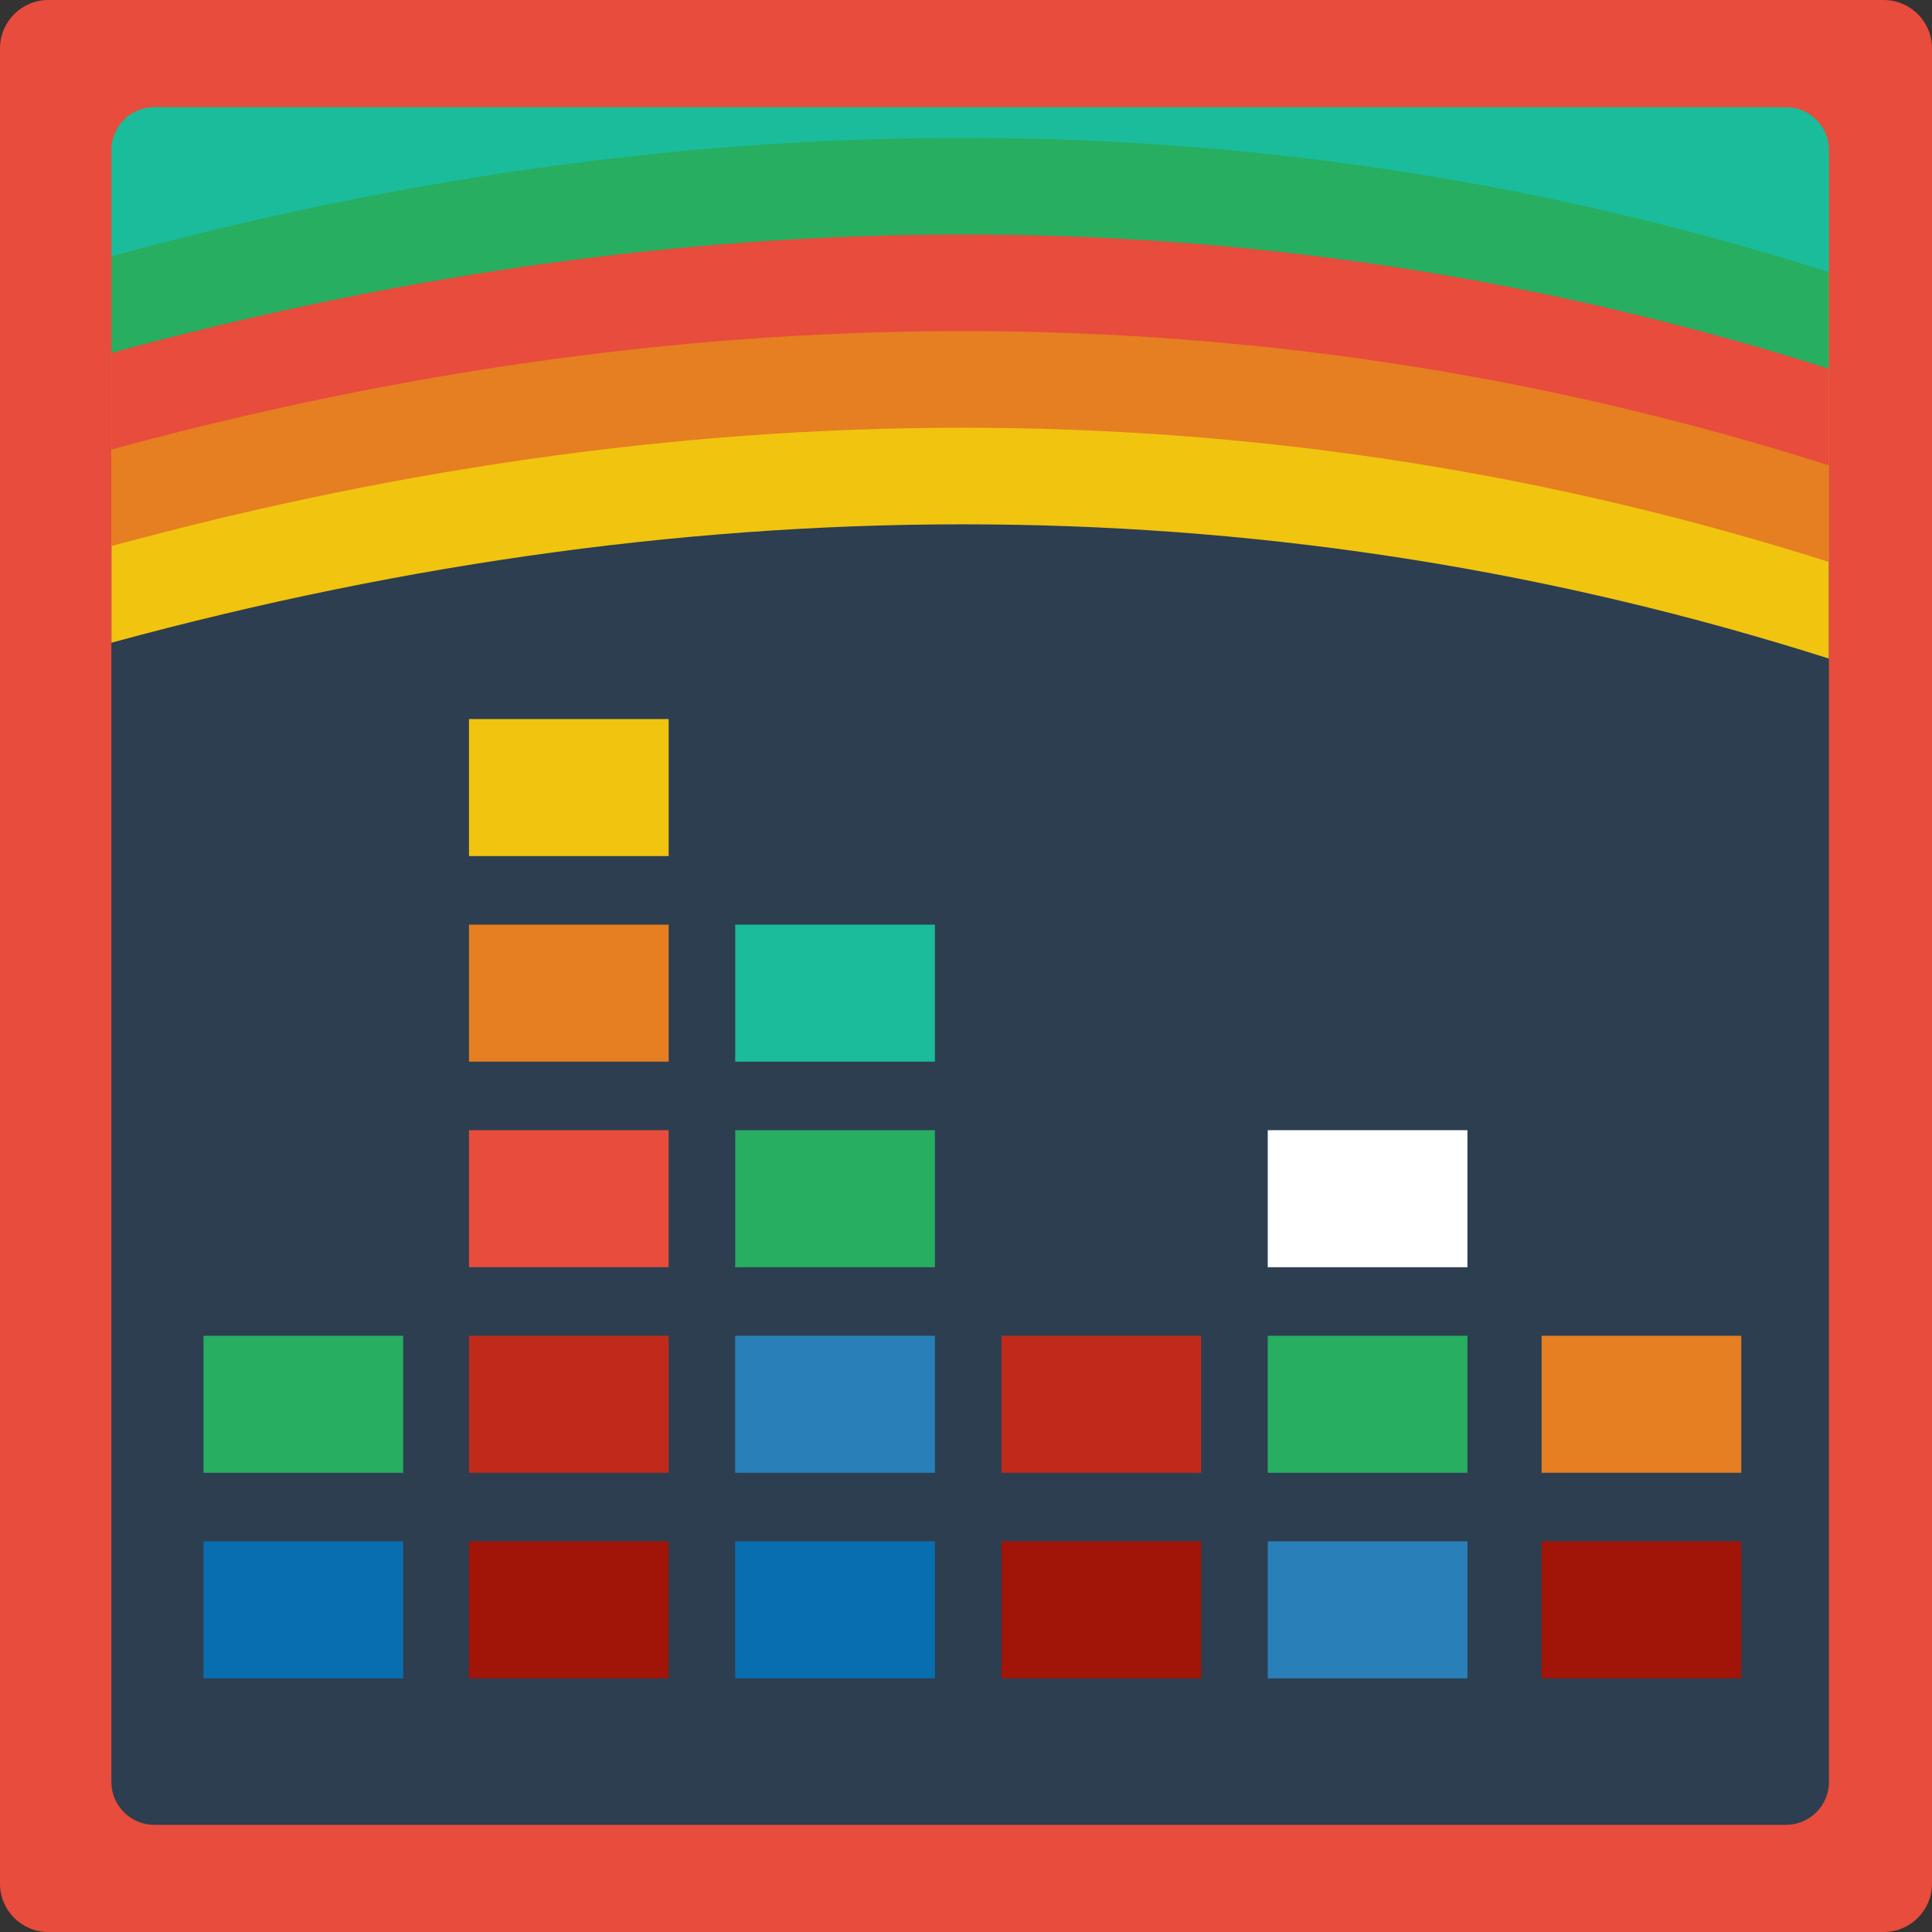 <svg xmlns="http://www.w3.org/2000/svg" xmlns:svg="http://www.w3.org/2000/svg" id="svg3415" width="40" height="40" version="1.1" viewBox="0 0 40 40"><rect x="0" y="0" width="40" height="40" fill="#333333" stroke="none"/><title id="title3417">App_Calc</title><desc id="desc3419">Created with Sketch.</desc><path id="rect4175-2-68-3-copy-19-6" d="m 7.535,3.322 c -3.553,0 -6.413,2.862 -6.413,6.415 0,0.111 0.011,0.22 0.017,0.33 l 0,29.411 37.326,0 0,-29.053 c 0.024,-0.226 0.038,-0.456 0.038,-0.689 0,-3.553 -2.86,-6.415 -6.413,-6.415 l -24.554,0 z" style="fill:#fff"/><g id="layer1" style="display:inline"><g style="fill:#e74c3c;fill-rule:evenodd;stroke:none;stroke-width:1;fill-opacity:1" id="Alt-1" transform="translate(-410,-304)"><g id="Icons" transform="translate(47,14)" style="fill:#e74c3c;fill-opacity:1"><g id="Appicons" transform="translate(97,264)" style="fill:#e74c3c;fill-opacity:1"><g id="App_Calc" transform="translate(266,26)" style="fill:#e74c3c;fill-opacity:1"><path style="fill:#e74c3c;fill-rule:nonzero;fill-opacity:1" id="rect4177-7" d="m 1,0 38,0 c 0.552,0 1,0.448 1,1 l 0,38 c 0,0.552 -0.448,1 -1,1 L 1,40 C 0.448,40 0,39.552 0,39 L 0,1 C 0,0.448 0.448,0 1,0 Z"/></g></g></g></g><g style="display:inline;fill:#2c3e50;fill-opacity:1;fill-rule:evenodd;stroke:none;stroke-width:1" id="Alt-1-3" transform="matrix(0.889,0,0,0.889,-362.184,-268.035)"><g id="Icons-5" transform="translate(47,14)" style="fill:#2c3e50;fill-opacity:1"><g id="Appicons-6" transform="translate(97,264)" style="fill:#2c3e50;fill-opacity:1"><g id="App_Calc-2" transform="translate(266,26)" style="fill:#2c3e50;fill-opacity:1"><path style="fill:#2c3e50;fill-opacity:1;fill-rule:nonzero" id="rect4177-7-9" d="m 1,0 38,0 c 0.552,0 1,0.448 1,1 l 0,38 c 0,0.552 -0.448,1 -1,1 L 1,40 C 0.448,40 0,39.552 0,39 L 0,1 C 0,0.448 0.448,0 1,0 Z"/></g></g></g></g></g><g id="layer2"><g id="g4584" transform="matrix(1.216,0,0,1.216,-5.117,-3.71)"><rect id="rect4175-2-68-3" width="3.4" height="2.333" x="12.193" y="15.294" style="fill:#f1c40f;fill-opacity:1;fill-rule:nonzero;stroke:none;stroke-width:1"/><rect id="rect4175-2-68-3-copy-3" width="3.4" height="2.333" x="12.193" y="18.794" style="fill:#e67e22;fill-opacity:1;fill-rule:nonzero;stroke:none;stroke-width:1"/><rect id="rect4175-2-68-3-copy-7" width="3.4" height="2.333" x="12.193" y="22.294" style="fill:#e74c3c;fill-opacity:1;fill-rule:nonzero;stroke:none;stroke-width:1"/><rect id="rect4175-2-68-3-copy-11" width="3.4" height="2.333" x="12.193" y="25.794" style="fill:#c92918;fill-opacity:.941;fill-rule:nonzero;stroke:none;stroke-width:1"/><rect id="rect4175-2-68-3-copy-15" width="3.4" height="2.333" x="12.193" y="29.294" style="fill:#a01507;fill-opacity:1;fill-rule:nonzero;stroke:none;stroke-width:1"/><rect id="rect4175-2-68-3-copy-4" width="3.4" height="2.333" x="16.726" y="18.794" style="fill:#1abc9c;fill-opacity:1;fill-rule:nonzero;stroke:none;stroke-width:1"/><rect id="rect4175-2-68-3-copy-8" width="3.4" height="2.333" x="16.726" y="22.294" style="fill:#27ae60;fill-opacity:1;fill-rule:nonzero;stroke:none;stroke-width:1"/><rect id="rect4175-2-68-3-copy-12" width="3.4" height="2.333" x="16.726" y="25.794" style="fill:#2980b9;fill-opacity:1;fill-rule:nonzero;stroke:none;stroke-width:1"/><rect id="rect4175-2-68-3-copy-16" width="3.4" height="2.333" x="16.726" y="29.294" style="fill:#096eb0;fill-opacity:1;fill-rule:nonzero;stroke:none;stroke-width:1"/><rect id="rect4175-2-68-3-copy-13" width="3.4" height="2.333" x="21.26" y="25.794" style="fill:#c92918;fill-opacity:.941;fill-rule:nonzero;stroke:none;stroke-width:1"/><rect id="rect4175-2-68-3-copy-17" width="3.4" height="2.333" x="21.26" y="29.294" style="fill:#a01507;fill-opacity:1;fill-rule:nonzero;stroke:none;stroke-width:1"/><rect id="rect4175-2-68-3-copy-10" width="3.4" height="2.333" x="25.793" y="22.294" style="fill:#fff;fill-rule:nonzero;stroke:none;stroke-width:1"/><rect id="rect4175-2-68-3-copy-14" width="3.4" height="2.333" x="25.793" y="25.794" style="fill:#27ae60;fill-opacity:1;fill-rule:nonzero;stroke:none;stroke-width:1"/><rect id="rect4175-2-68-3-copy-18" width="3.4" height="2.333" x="25.793" y="29.294" style="fill:#2980b9;fill-opacity:1;fill-rule:nonzero;stroke:none;stroke-width:1"/><rect id="rect4175-2-68-3-copy-12-2" width="3.4" height="2.333" x="7.673" y="25.794" style="fill:#27ae60;fill-opacity:1;fill-rule:nonzero;stroke:none;stroke-width:1"/><rect id="rect4175-2-68-3-copy-16-7" width="3.4" height="2.333" x="7.673" y="29.294" style="fill:#096eb0;fill-opacity:1;fill-rule:nonzero;stroke:none;stroke-width:1"/><rect id="rect4175-2-68-3-copy-13-0" width="3.4" height="2.333" x="30.456" y="25.794" style="fill:#e67e22;fill-opacity:1;fill-rule:nonzero;stroke:none;stroke-width:1"/><rect id="rect4175-2-68-3-copy-17-9" width="3.4" height="2.333" x="30.456" y="29.294" style="fill:#a01507;fill-opacity:1;fill-rule:nonzero;stroke:none;stroke-width:1"/></g></g><g id="layer3" style="display:inline"><g style="display:inline;fill:#2c3e50;fill-opacity:1;fill-rule:evenodd;stroke:none;stroke-width:1" id="Alt-1-3-1" transform="matrix(0.889,0,0,0.889,-362.184,-268.035)"><g id="Icons-5-8" transform="translate(47,14)" style="fill:#2c3e50;fill-opacity:1"><g id="Appicons-6-7" transform="translate(97,264)" style="fill:#2c3e50;fill-opacity:1"><g id="App_Calc-2-9" transform="translate(266,26)" style="fill:#2c3e50;fill-opacity:1"><path style="fill:#f1c40f;fill-opacity:1;fill-rule:nonzero" id="rect4177-7-9-2" d="m 6.805,5.381 c -0.404,0 -0.73,0.327 -0.73,0.73 l 0,8.385 C 16.228,11.734 25.977,11.799 35.312,14.766 l 0,-8.654 c 0,-0.404 -0.327,-0.73 -0.73,-0.73 l -27.777,0 z" transform="matrix(1.368,0,0,1.368,-8.309,-7.361)"/></g></g></g></g><g style="display:inline;fill:#2c3e50;fill-opacity:1;fill-rule:evenodd;stroke:none;stroke-width:1" id="Alt-1-3-1-2" transform="matrix(0.889,0,0,0.889,-362.184,-268.035)"><g id="Icons-5-8-8" transform="translate(47,14)" style="fill:#2c3e50;fill-opacity:1"><g id="Appicons-6-7-9" transform="translate(97,264)" style="fill:#2c3e50;fill-opacity:1"><g id="App_Calc-2-9-7" transform="translate(266,26)" style="fill:#2c3e50;fill-opacity:1"><path style="fill:#e67e22;fill-opacity:1;fill-rule:nonzero" id="rect4177-7-9-2-3" d="m 6.805,5.381 c -0.404,0 -0.73,0.327 -0.73,0.73 l 0,6.74 C 16.228,10.089 25.977,10.155 35.312,13.121 l 0,-7.01 c 0,-0.404 -0.327,-0.73 -0.73,-0.73 z" transform="matrix(1.368,0,0,1.368,-8.309,-7.361)"/></g></g></g></g><g style="display:inline;fill:#e74c3c;fill-opacity:1;fill-rule:evenodd;stroke:none;stroke-width:1" id="Alt-1-3-1-2-1" transform="matrix(0.889,0,0,0.889,-362.184,-268.035)"><g id="Icons-5-8-8-2" transform="translate(47,14)" style="fill:#e74c3c;fill-opacity:1"><g id="Appicons-6-7-9-9" transform="translate(97,264)" style="fill:#e74c3c;fill-opacity:1"><g id="App_Calc-2-9-7-3" transform="translate(266,26)" style="fill:#e74c3c;fill-opacity:1"><path style="fill:#e74c3c;fill-opacity:1;fill-rule:nonzero" id="rect4177-7-9-2-3-1" d="m 6.805,5.381 c -0.404,0 -0.73,0.327 -0.73,0.73 l 0,5.096 C 16.228,8.444 25.977,8.51 35.312,11.476 l 0,-5.365 c 0,-0.404 -0.327,-0.73 -0.73,-0.73 z" transform="matrix(1.368,0,0,1.368,-8.309,-7.361)"/></g></g></g></g><g style="display:inline;fill:#e74c3c;fill-opacity:1;fill-rule:evenodd;stroke:none;stroke-width:1" id="Alt-1-3-1-2-1-4" transform="matrix(0.889,0,0,0.889,-362.184,-268.035)"><g id="Icons-5-8-8-2-7" transform="translate(47,14)" style="fill:#e74c3c;fill-opacity:1"><g id="Appicons-6-7-9-9-8" transform="translate(97,264)" style="fill:#e74c3c;fill-opacity:1"><g id="App_Calc-2-9-7-3-4" transform="translate(266,26)" style="fill:#e74c3c;fill-opacity:1"><path style="fill:#27ae60;fill-opacity:1;fill-rule:nonzero" id="rect4177-7-9-2-3-1-5" d="m 6.805,5.381 c -0.404,0 -0.73,0.327 -0.73,0.73 l 0,3.451 C 16.228,6.8 25.977,6.865 35.312,9.832 l 0,-3.72 c 0,-0.404 -0.327,-0.73 -0.73,-0.73 z" transform="matrix(1.368,0,0,1.368,-8.309,-7.361)"/></g></g></g></g><g style="display:inline;fill:#e74c3c;fill-opacity:1;fill-rule:evenodd;stroke:none;stroke-width:1" id="Alt-1-3-1-2-1-4-3" transform="matrix(0.889,0,0,0.889,-362.184,-268.035)"><g id="Icons-5-8-8-2-7-6" transform="translate(47,14)" style="fill:#e74c3c;fill-opacity:1"><g id="Appicons-6-7-9-9-8-1" transform="translate(97,264)" style="fill:#e74c3c;fill-opacity:1"><g id="App_Calc-2-9-7-3-4-0" transform="translate(266,26)" style="fill:#e74c3c;fill-opacity:1"><path style="fill:#1abc9c;fill-opacity:1;fill-rule:nonzero" id="rect4177-7-9-2-3-1-5-6" d="m 6.805,5.381 c -0.404,0 -0.73,0.327 -0.73,0.73 l 0,1.806 C 16.228,5.155 25.977,5.221 35.312,8.187 l 0,-2.076 c 0,-0.404 -0.327,-0.73 -0.73,-0.73 z" transform="matrix(1.368,0,0,1.368,-8.309,-7.361)"/></g></g></g></g></g></svg>